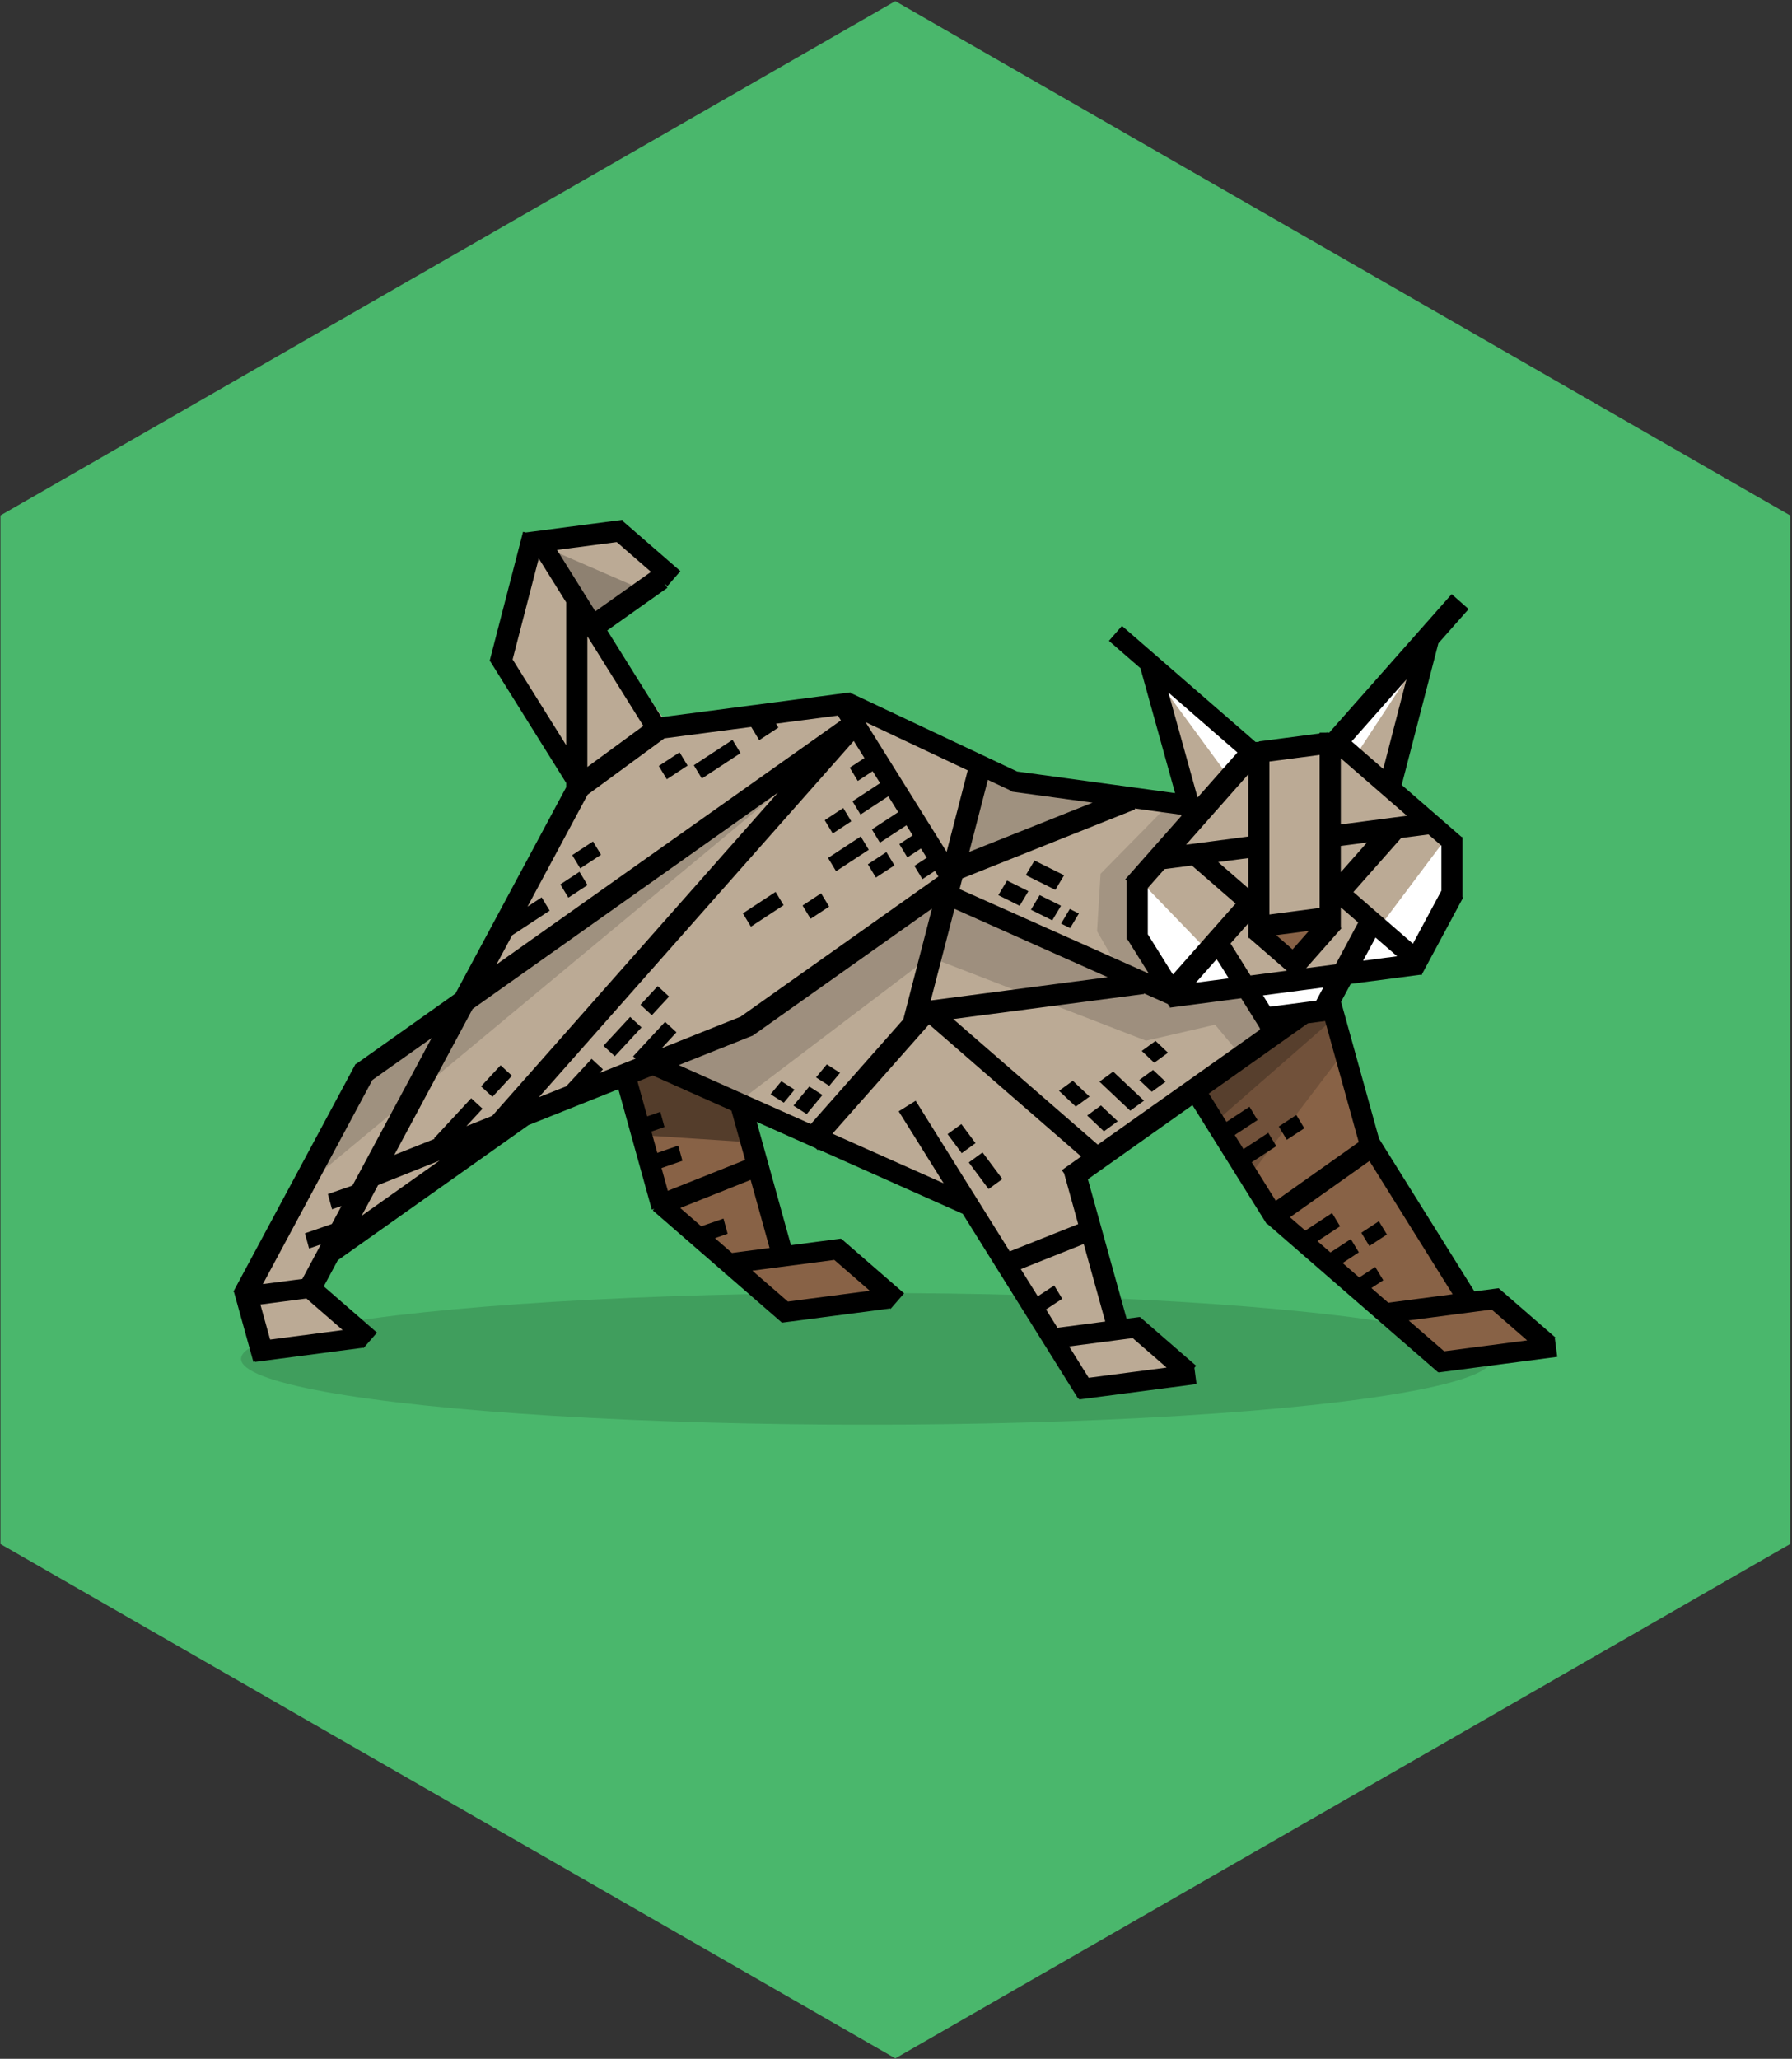 <?xml version="1.0" encoding="UTF-8" standalone="no"?><!DOCTYPE svg PUBLIC "-//W3C//DTD SVG 1.1//EN" "http://www.w3.org/Graphics/SVG/1.1/DTD/svg11.dtd"><svg width="100%" height="100%" viewBox="0 0 1029 1182" version="1.1" xmlns="http://www.w3.org/2000/svg" xmlns:xlink="http://www.w3.org/1999/xlink" xml:space="preserve" xmlns:serif="http://www.serif.com/" style="fill-rule:evenodd;clip-rule:evenodd;stroke-linejoin:round;stroke-miterlimit:2;"><rect x="0" y="0" width="1029" height="1182" fill="#333333" stroke="none"/><rect id="shiny_fluent" x="0.264" y="0.651" width="1028" height="1181.1" style="fill:none;"/><g><g><path id="path78" d="M514.106,0.651l-513.837,295.267l-0,590.535l513.837,295.3l513.838,-295.3l0,-590.535l-513.838,-295.267Z" style="fill:#4ab76c;fill-rule:nonzero;"/></g><ellipse cx="497.668" cy="780.131" rx="359.243" ry="37.811" style="fill-opacity:0.14;"/><path d="M822.727,362.683l-54.323,61.473l-45.56,8.282l-62.845,-47.111l20.319,76.771l-94.255,-11.717l-92.869,-48.294l-109.355,14.345l-39.357,-54.943l36.907,-30.054l-25.008,-26.083l-50.291,6.667l-16.114,68.428l42.717,70.671l-65.018,124.172l-59.044,39.009l-67.11,126.877l5.97,32.863l55.193,-3.103l-24.619,-32.53l18.711,-25.607c-0,-0 95.287,-69.37 98.898,-70.727c3.612,-1.358 63.874,-22.413 63.874,-22.413l18.777,70.232l73.669,63.076l60.835,-7.882l-28.898,-27.489l-34.662,4.639l-19.793,-86.538l105.615,49.181l18.253,-0.968l64.701,112.48l62.273,-5.973l-30.893,-26.391l-8.912,0.803l-25.339,-84.662l70.751,-49.715l48.472,69.217l95.899,83.404l57.998,-9.342l-30.008,-30.139l-15.865,1.321l-55.839,-87.368l-21.77,-76.053l4.447,-23.489l46.509,-6.395l22.45,-36.657l-3.318,-32.322l-34.577,-24.073l22.404,-95.873Z" style="fill:#bbaa95;"/><path d="M668.479,395.493l34.079,46.462l12.776,-9.543l-46.855,-36.919Z" style="fill:#fff;"/><path d="M811.058,384.189l-34.079,51.866l-12.776,-7.518l46.855,-44.348Z" style="fill:#fff;"/><path d="M640.892,460.82l-90.155,35.185l13.3,-51.598l24.156,6.995l52.699,9.418" style="fill-opacity:0.15;"/><path d="M315.756,315.42l53.002,23.038l-25.58,16.767l-27.422,-39.805Z" style="fill-opacity:0.24;"/><path d="M762.496,526.935l-36.582,3.926l13.97,19.446l22.612,-23.372Z" style="fill:#886246;"/><path d="M767.397,562.863l-55.026,4.363l13.369,15.785l32.972,-3.016l8.685,-17.132" style="fill:#fff;"/><path d="M642.83,557.029l-12.883,-22.396l2.028,-32.976l40.408,-41.072l11.866,0.134l1.674,12.771l-30.161,31.866l0.354,34.487l13.504,26.296l-26.79,-9.11" style="fill-opacity:0.13;"/><path d="M452.097,450.511l-274.462,227.949l28.558,-59.835l245.904,-168.114Z" style="fill-opacity:0.15;"/><path d="M657.285,508.374l55.086,57.113l-33.503,4.395l-23.662,-33.785l2.079,-27.723Z" style="fill:#fff;"/><path d="M830.294,481.367l-57.173,76.151l32.08,-4.209l23.663,-39.993l1.43,-31.949Z" style="fill:#fff;"/><path d="M356.715,616.741l25.053,-7.885l41.452,26.513l28.191,87.767l33.546,-1.949l24.446,19.545c-0,-0 -27.302,10.24 -29.901,10.581c-2.599,0.34 -37.422,1.31 -37.422,1.31l-64.389,-60.801l-20.976,-75.081Z" style="fill:#886246;"/><path d="M430.179,655.757l-58.898,-3.851l-11.608,-35.214l19.731,-6.223l48.136,25.568l2.639,19.72Z" style="fill-opacity:0.38;"/><path d="M763.663,579.665l-24.558,6.097l-50.013,42.533l43.703,71.737l94.175,81.235l56.129,-7.349l-24.968,-27.393l-17.469,3.039l-54.012,-95.219l-22.987,-74.68Z" style="fill:#886246;"/><path d="M772.098,603.389l-52.051,68.425l-34.124,-44.73l53.262,-40.499l24.412,-5.559l8.501,22.363Z" style="fill-opacity:0.17;"/><path d="M763.376,586.919l-64.499,56.353l-9.849,-20.244l51.869,-36.687l26.702,-3.597" style="fill-opacity:0.23;"/><path d="M377.691,610.151l53.129,-20.866l109.823,-76.933l137.016,58.448l37.733,-4.949l17.068,20.489l9.745,0.269l-28.662,20.623l-15.806,-18.919l-39.647,9.171l-124.386,-48.019l-107.109,81.179l-48.904,-20.493Z" style="fill-opacity:0.16;"/><path d="M134.355,741.775l-0.355,-0.19l69.856,-130.158l-0.064,-0.089l0.181,-0.128l0.285,-0.531l0.264,0.142l57.017,-40.399l63.573,-118.451l0,-2.471l-43.463,-69.578l0.212,-0.132l-0.737,-0.191l19.006,-73.425l-0.03,-0.228l0.092,-0.013l0.163,-0.63l1.563,0.404l55.593,-7.293l0.097,0.74l0.005,-0.005l33.091,28.75l-7.47,8.599l-1.659,-1.441l1.693,2.389l-34.561,24.487l31.115,49.811l108.609,-14.247l0.132,1.009l0.24,-0.507l95.312,44.959l90.652,12.399l-19.919,-71.729l-18.071,-15.699l7.471,-8.599l76.699,66.637l1.937,-0l-0.041,-0.309l34.912,-4.58l-0,-0.489l3.728,0l1.096,-0.144l0.019,0.144l0.701,0l70.277,-79.495l9.727,8.599l-17.361,19.639l-21.053,81.33l34.415,29.9l0.508,0l-0,34.487l0.37,0.198l-23.634,44.035l0.03,0.227l-0.163,0.022l-0.239,0.443l-0.617,-0.331l-39.984,5.245l-5.514,10.273l21.825,78.587l54.763,87.668l14.087,-1.848l0.058,0.448l0.116,-0.133l31.761,27.595l0.03,-0.004l0.005,0.035l0.442,0.383l-0.34,0.392l1.405,10.713l-68.138,8.938l-0.033,-0.259l-0.197,0.226l-32.032,-27.83l-0.258,0.034l-0.039,-0.291l-65.75,-57.125l-0.295,0.184l-42.736,-68.414l-60.059,42.554l22.242,80.088l7.475,-0.981l0.025,0.194l0.178,-0.204l32.238,28.009l-1.001,1.152l1.226,9.346l-67.421,8.845l-0.092,-0.698l-0.424,0.264l-66.447,-106.373l-0.056,0.125l-82.614,-36.86l-0.371,0.419l-1.333,-1.18l-33.782,-15.072l19.662,70.798l28.634,-3.757l0.033,0.249l0.2,-0.229l36.104,31.368l-7.747,8.917l-0.257,-0.224l-62.008,8.134l-0.025,-0.187l-0.145,0.166l-32.034,-27.832l-0.525,0.069l-0.077,-0.592l-41.464,-36.024l0.779,-0.896l-1.374,0.381l-19.19,-69.101l-51.556,20.578l-109.198,77.37l-0.134,-0.189l-8.282,15.432l30.559,26.55l-7.747,8.917l-0.258,-0.224l-62.007,8.135l-0.036,-0.274l-0.933,0.259l-11.138,-40.107Zm653.135,-2.286l9.688,8.417l36.962,-4.849l-47.801,-76.522l-45.617,32.321l8.799,7.645l15.367,-10.09l4.613,7.623l-12.997,8.534l7.465,6.486l11.692,-7.677l4.612,7.623l-9.321,6.121l9.555,8.302l9.182,-6.029l4.612,7.623l-6.811,4.472Zm4.288,-38.361l4.612,7.624l-10.073,6.615l-4.613,-7.624l10.074,-6.615Zm-497.7,-164.143l-8.991,16.753l197.784,-140.136l-1.737,-2.78l-35.527,4.661l1.351,2.233l-10.996,7.22l-4.59,-7.586l-49.865,6.542l-44.109,32.379l-34.491,64.265l8.117,-5.331l4.613,7.624l-21.559,14.156Zm46.432,-53.875l4.612,7.623l-11.937,7.838l-4.612,-7.623l11.937,-7.838Zm-7.759,17.423l4.613,7.623l-10.996,7.22l-4.613,-7.623l10.996,-7.22Zm87.868,-75.768l4.612,7.624l-22.209,14.583l-4.612,-7.623l22.209,-14.584Zm-30.399,7.164l4.612,7.624l-11.937,7.838l-4.612,-7.623l11.937,-7.839Zm-187.837,248.715l45.458,-84.698l-34.017,24.101l-62.893,117.184l22.678,-2.975l10.634,-19.814l-6.766,2.35l-2.388,-8.722l15.454,-5.366l5.54,-10.322l-5.421,1.882l-2.387,-8.721l14.108,-4.899Zm516.376,-13.384l13.838,22.153l47.612,-33.735l-19.29,-69.462l-9.932,1.302l-56.869,40.294l10.16,16.265l13.202,-8.669l4.613,7.624l-13.096,8.599l5.044,8.075l14.212,-9.332l4.613,7.624l-14.107,9.262Zm25.611,-27.134l4.613,7.623l-10.074,6.615l-4.613,-7.623l10.074,-6.615Zm-143.732,111.647l6.582,10.536l27.431,-3.598l-12.357,-44.499l-36.114,14.414l9.74,15.594l9.43,-6.193l4.612,7.624l-9.324,6.122Zm116.127,-307.179l-35.695,40.377l35.695,-4.682l0,-35.695Zm0,65.371l0,-17.298l-17.297,2.269l17.297,15.029Zm0.861,28.635l-0.861,0l0,-8.434l-10.179,11.516l11.481,18.38l20.857,-2.736l-21.408,-18.6l0.11,-0.126Zm52.293,-17.658l0,11.66l0.373,0.329l-20.286,22.948l17.004,-2.231l12.896,-24.029l-9.987,-8.677Zm0,-35.256l0,15.046l15.046,-17.02l-15.046,1.974Zm-18.293,48.757l-18.828,2.47l9.414,8.178l9.414,-10.648Zm-64.927,29.734l18.865,-2.475l-6.905,-11.054l-11.96,13.529Zm-36.28,204.054l-36.508,4.789l11.245,18.003l44.741,-5.869l-19.478,-16.923Zm206.128,-16.389l-47.645,6.251l20.375,17.701l47.645,-6.25l-20.375,-17.702Zm-245.51,-78.163l-1.33,-1.877l11.093,-7.86l-87.299,-75.847l-55.49,62.769l63.857,28.492l-25.815,-41.327l9.735,-6.081l54.032,86.497l39.294,-15.683l-8.077,-29.083Zm-35.466,3.219l-7.911,5.76l-11.367,-15.286l7.911,-5.76l11.367,15.286Zm-15.416,-20.613l-7.911,5.76l-8.126,-10.927l7.911,-5.76l8.126,10.927Zm70.212,0.879l93.223,-66.051l-0.084,0.01l-0.116,-0.884l-10.68,-17.098l-41.012,5.38l-0.142,-1.082l-0.25,0.156l-0.715,-1.144l-13.686,-6.106l0.045,0.341l-109.574,14.374l82.991,72.104Zm11.439,-13.427l-7.911,5.761l-9.619,-9.069l7.911,-5.76l9.619,9.068Zm27.485,-22.704l-7.911,5.76l-7.173,-6.763l7.911,-5.76l7.173,6.763Zm1.396,-16.658l-7.911,5.76l-7.173,-6.762l7.911,-5.76l7.173,6.762Zm-45.045,25.185l-7.911,5.76l-9.619,-9.069l7.912,-5.76l9.618,9.069Zm31.275,2.349l-7.911,5.76l-17.697,-16.686l7.911,-5.76l17.697,16.686Zm150.958,-163.564l-37.956,-32.976l0,37.955l37.956,-4.979Zm-25.162,83.243l19.531,-2.562l-12.382,-10.758l-7.149,13.32Zm-26.896,22.915l4.055,-7.555l-14.063,1.845l0,0.006l-20.596,2.702l4.051,6.486l26.553,-3.484Zm1.938,-141.067l-28.833,3.783l-0,87.844l28.833,-3.782l-0,-87.845Zm49.836,-43.347l-31.46,35.587l18.163,15.781l13.297,-51.368Zm20.074,95.45l-7.429,-6.454l-15.668,2.055l-27.408,31.004l34.16,29.678l16.345,-30.453l-0,-25.83Zm-271.975,-43.258l-58.655,-27.668l46.534,74.494l12.121,-46.826Zm122.531,25.512l-26.675,-3.648l0.223,0.557l-99.15,39.574l-1.604,6.196l108.641,48.472l-12.247,-19.604l-0.467,-0l0,-33.74l-0.806,-0.713l32.254,-36.485l-0.169,-0.609Zm-87.704,43.87l-5.011,8.387l-12.245,-6.099l5.011,-8.386l12.245,6.098Zm18.725,8.363l-5.011,8.386l-12.246,-6.099l5.012,-8.386l12.245,6.099Zm1.771,-17.517l-5.011,8.386l-16.97,-8.452l5.011,-8.386l16.97,8.452Zm8.497,21.966l-5.012,8.386l-5.209,-2.594l5.011,-8.387l5.21,2.595Zm51.423,-126.871l16.744,60.293l22.872,-25.874l-39.616,-34.419Zm-316.789,-86.38l-34.302,4.5l22.016,35.245l31.964,-22.648l-19.678,-17.097Zm15.269,105.52l-32.136,-51.445l0,75.035l32.136,-23.59Zm211.66,37.51l-13.819,-6.518l-10.704,41.355l70.794,-28.256l-46.305,-6.333l0.034,-0.248Zm-191.314,157.235l75.825,33.831l53.096,-60.062l16.462,-63.598l-102.263,72.457l-0.62,-0.874l0.442,1.106l-42.942,17.14Zm74.936,12.299l7.593,4.852l-9.067,10.954l-7.592,-4.852l9.066,-10.954Zm10.08,-12.726l7.592,4.852l-6.189,7.478l-7.593,-4.852l6.19,-7.478Zm-26.098,9.679l7.592,4.852l-6.189,7.478l-7.593,-4.852l6.19,-7.478Zm30.393,102.599l-47.045,6.172l20.397,17.721l47.045,-6.171l-20.397,-17.722Zm-271.421,-25.317l44.76,-31.714l-35.301,14.09l-9.459,17.624Zm-10.86,65.591l-20.857,-18.121l-26.397,3.463l5.588,20.123l41.666,-5.465Zm439.294,-202.56l-87.998,-39.262l-13.614,52.592l101.612,-13.33Zm23.006,-24.671l14.43,23.101l36.001,-40.723l-25.143,-21.845l-15.685,2.057l-9.603,10.863l0,26.547Zm-279.222,134.206l3.627,13.058l44.371,-17.71l-7.867,-28.328l-45.179,-20.157l-8.74,3.488l5.551,19.988l7.537,-2.617l2.388,8.721l-7.506,2.606l3.399,12.241l12.035,-4.179l2.387,8.721l-12.003,4.168Zm30.675,40.258l9.763,8.482l21.601,-2.833l-10.861,-39.108l-40.437,16.14l12.081,10.496l12.75,-4.428l2.388,8.722l-7.285,2.529Zm85.825,-275.64l-6.126,-9.806l-180.816,204.536l15.654,-6.248l14.629,-15.789l6.523,6.006l-1.971,2.127l20.692,-8.259l-1.407,-1.295l18.362,-19.818l6.523,6.006l-8.434,9.103l45.451,-18.141l-0.029,-0.042l113.432,-80.371l-1.994,-3.19l-7.185,4.718l-4.612,-7.624l7.079,-4.648l-3.326,-5.324l-7.777,5.107l-4.612,-7.623l7.671,-5.037l-3.609,-5.777l-15.208,9.986l-4.612,-7.624l15.102,-9.916l-5.684,-9.098l-15.96,10.48l-4.613,-7.623l15.855,-10.411l-4.28,-6.851l-8.526,5.598l-4.612,-7.623l8.42,-5.529Zm-2.111,45.034l4.613,7.623l-18.777,12.329l-4.612,-7.623l18.776,-12.329Zm-48.901,31.828l4.612,7.623l-18.776,12.33l-4.613,-7.624l18.777,-12.329Zm-83.504,71.778l6.523,6.006l-15.331,16.546l-6.523,-6.006l15.331,-16.546Zm15.831,-17.689l6.523,6.005l-9.911,10.697l-6.523,-6.005l9.911,-10.697Zm131.314,-76.942l4.612,7.623l-10.649,6.993l-4.613,-7.623l10.65,-6.993Zm-37.498,23.678l4.613,7.623l-10.649,6.993l-4.613,-7.624l10.649,-6.992Zm12.713,-48.985l4.612,7.623l-10.649,6.993l-4.613,-7.623l10.65,-6.993Zm-216.42,182.645l14.857,-5.93l164.062,-185.584l-175.321,124.221l-44.982,83.811l23.133,-9.233l-0.316,-0.292l21.338,-23.029l6.523,6.005l-9.294,10.031Zm19.66,-34.954l6.523,6.006l-11.211,12.1l-6.523,-6.006l11.211,-12.1Zm6.907,-232.998l30.754,49.234l0,-82.011l-15.745,-25.206l-15.009,57.983Z"/></g></svg>